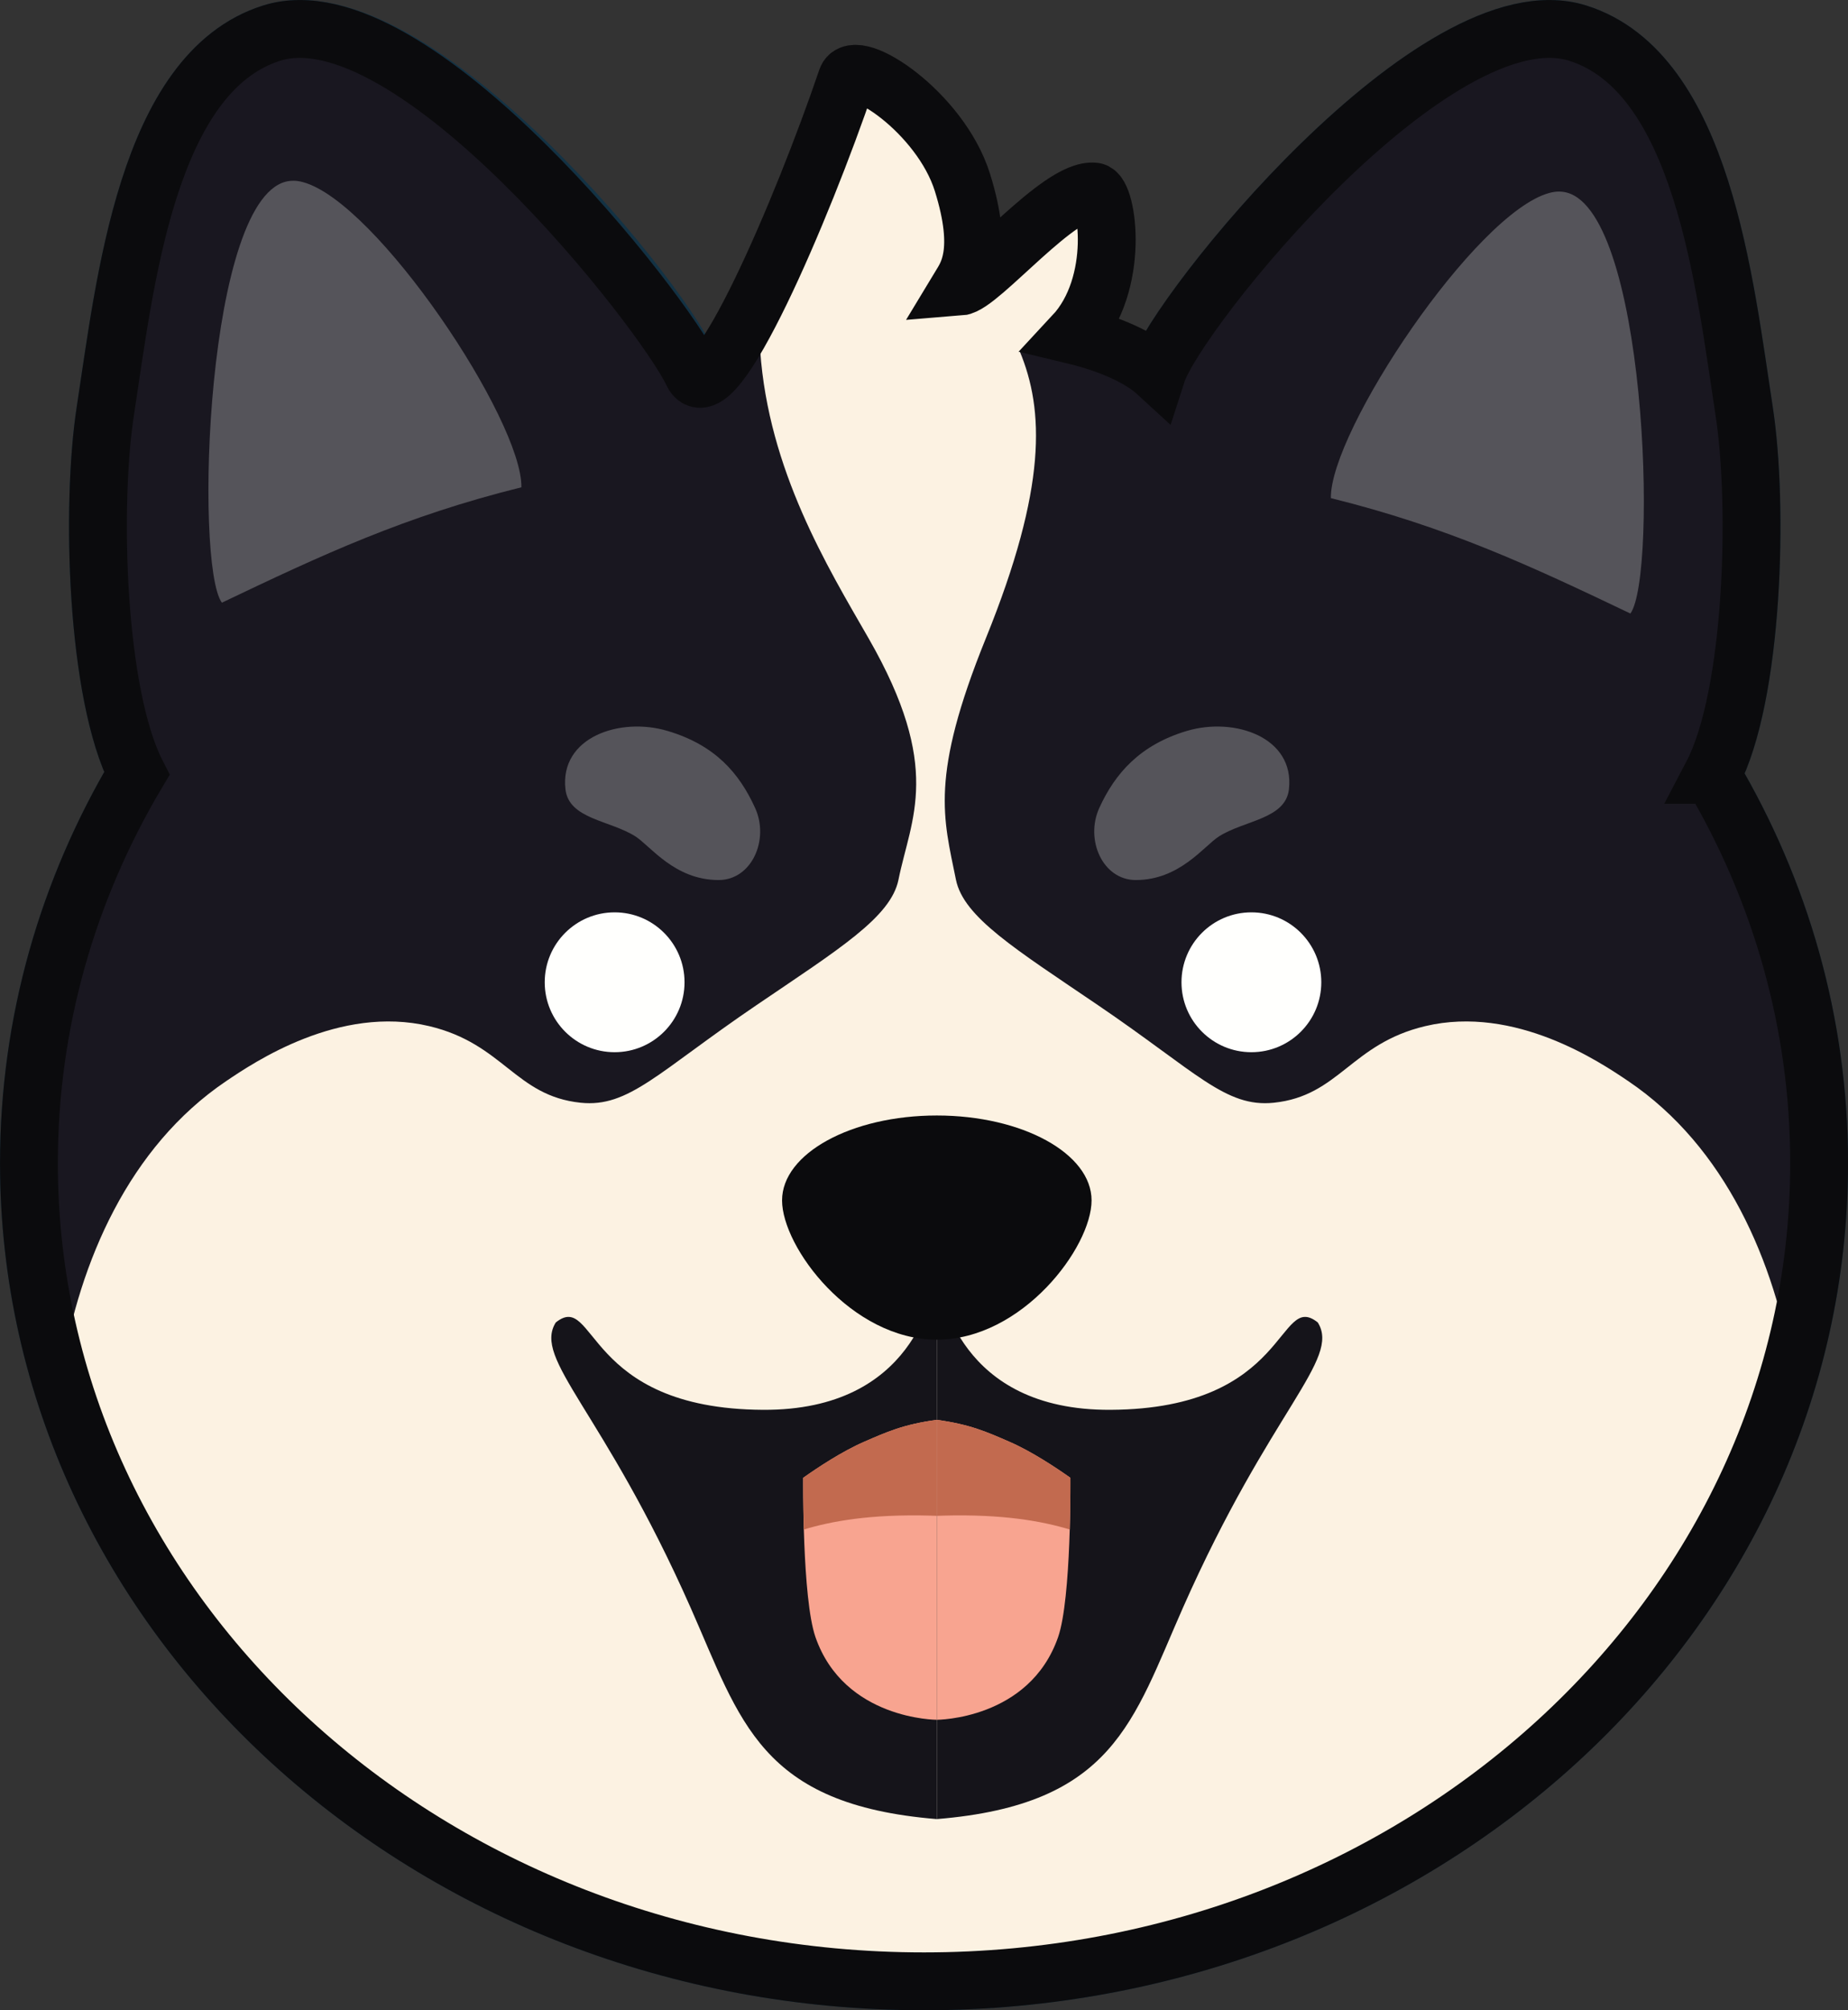 <?xml version="1.0" encoding="UTF-8"?>
<svg id="Layer_2" data-name="Layer 2" xmlns="http://www.w3.org/2000/svg" viewBox="0 0 575.24 625.47">
  <rect x="0" y="0" width="575.24" height="625.47" fill="#333333" stroke="none"/>
  <defs>
    <style>
      .cls-1 {
        fill: #f5bb66;
      }

      .cls-1, .cls-2, .cls-3, .cls-4, .cls-5, .cls-6, .cls-7, .cls-8, .cls-9, .cls-10, .cls-11, .cls-12, .cls-13, .cls-14 {
        stroke-width: 0px;
      }

      .cls-2 {
        fill: #0f2333;
      }

      .cls-3 {
        fill: #f8a490;
      }

      .cls-15 {
        stroke: #133244;
      }

      .cls-15, .cls-16 {
        fill: none;
        stroke-miterlimit: 10;
        stroke-width: 18px;
      }

      .cls-4 {
        fill: #3c3b44;
      }

      .cls-5 {
        fill: #15141a;
      }

      .cls-6 {
        fill: #fcf2e2;
      }

      .cls-16 {
        stroke: #0b0b0d;
      }

      .cls-7 {
        fill: #cf8453;
      }

      .cls-8 {
        fill: #fffffd;
      }

      .cls-9 {
        opacity: .59;
      }

      .cls-9, .cls-14 {
        fill: #c26a4f;
      }

      .cls-10 {
        fill: #55545a;
      }

      .cls-11 {
        fill: #191720;
      }

      .cls-12 {
        fill: #fff;
      }

      .cls-13 {
        fill: #0b0b0d;
      }
    </style>
  </defs>
  <g id="Layer_1-2" data-name="Layer 1">
    <g>
      <path id="Shape" class="cls-12" d="M538.61,244.89c12.88-24.56,14.57-83.56,9.98-113.29-6.06-39.25-12.87-105.27-51.78-117.5-43.94-13.81-124.87,86.73-131,105.76-23.12-5.68-47.42-8.72-72.5-8.72s-49.08,3.01-72.07,8.62C214.84,100.45,134.13.31,90.28,14.1c-38.91,12.23-45.72,78.25-51.78,117.5-4.56,29.56-2.91,88.07,9.77,112.88-21.4,36.04-33.56,77.34-33.56,121.23,0,140.59,124.74,254.57,278.62,254.57s278.62-113.97,278.62-254.57c0-43.72-12.07-84.86-33.32-120.81Z"/>
      <g id="Eyepatch">
        <path class="cls-1" d="M19.15,426.79c5.64-34.17,20.92-69.93,51.27-90.42,8.62-5.82,35.17-23.75,63.19-17.09,23.16,5.5,26.76,21.72,47.14,23.83,15.02,1.55,24-9.5,54.73-30.37,25.63-17.41,41.84-27.35,44.2-39.04,3.88-19.19.02-29.43-9.32-75.11-8.69-42.44-14.44-71.95-6.86-90.21-16.08,1.32-31.77,3.88-46.95,7.58C210.15,96.65,129.43-3.49,85.58,10.3c-38.91,12.23-45.72,78.25-51.78,117.5-4.56,29.56-2.91,88.07,9.77,112.88-21.4,36.04-33.56,77.34-33.56,121.23,0,22.43,3.19,44.17,9.15,64.88Z"/>
        <path class="cls-1" d="M558.09,426.79c-5.64-34.17-20.92-69.93-51.27-90.42-8.62-5.82-35.17-23.75-63.19-17.09-23.16,5.5-26.76,21.72-47.14,23.83-15.02,1.55-24-9.5-54.73-30.37-25.63-17.41-41.84-27.35-44.2-39.04-3.88-19.19-.02-29.43,9.32-75.11,8.69-42.44,14.44-71.95,6.86-90.21,16.08,1.32,31.77,3.88,46.95,7.58,6.4-19.31,87.12-119.45,130.97-105.66,38.91,12.23,45.72,78.25,51.78,117.5,4.56,29.56,2.91,88.07-9.77,112.88,21.4,36.04,33.56,77.34,33.56,121.23,0,22.43-3.19,44.17-9.15,64.88Z"/>
      </g>
      <g id="Eyes">
        <circle class="cls-2" cx="191.32" cy="305.63" r="21.76"/>
        <circle class="cls-2" cx="389.53" cy="305.63" r="21.76"/>
      </g>
      <path id="Outline" class="cls-15" d="M532.92,241.1c12.88-24.56,14.57-83.56,9.98-113.29-6.06-39.25-12.87-105.27-51.78-117.5-43.94-13.81-124.87,86.73-131,105.76-23.12-5.68-47.42-8.72-72.5-8.72s-49.08,3.01-72.07,8.62C209.15,96.65,128.43-3.49,84.58,10.3c-38.91,12.23-45.72,78.25-51.78,117.5-4.56,29.56-2.91,88.07,9.77,112.88-21.4,36.04-33.56,77.34-33.56,121.23,0,140.59,124.74,254.57,278.62,254.57s278.62-113.97,278.62-254.57c0-43.72-12.07-84.86-33.32-120.81Z"/>
      <g id="Ears">
        <path class="cls-7" d="M507.5,190.9c8.63-11.74,5.02-128.16-21.06-131.22-1.9-.22-3.37.14-4.14.35-23.02,6.16-68.37,74.24-68.03,94.96,36.26,8.98,62.16,21.06,93.24,35.91Z"/>
        <path class="cls-7" d="M69.07,187.53c-8.63-11.74-5.02-128.16,21.06-131.22,1.9-.22,3.37.14,4.14.35,23.02,6.16,68.37,74.24,68.03,94.96-36.26,8.98-62.16,21.06-93.24,35.91Z"/>
      </g>
      <path class="cls-2" d="M339.78,373.5c0,14.59-21.57,43.33-48.17,43.33s-48.17-28.74-48.17-43.33,21.57-26.42,48.17-26.42,48.17,11.83,48.17,26.42Z"/>
      <g id="Mouth">
        <path class="cls-2" d="M410.19,411.47c-12.6-10.01-8.62,26.89-64.49,27.19-47.57.26-52.45-36.88-54.1-40.14v167.48c55.05-4.49,61.04-30.55,76.63-65.78,27.28-61.64,49.21-77.23,41.96-88.75Z"/>
        <path class="cls-2" d="M173.01,411.47c12.6-10.01,8.62,26.89,64.49,27.19,47.57.26,52.45-36.88,54.1-40.14v167.48c-55.05-4.49-61.04-30.55-76.63-65.78-27.28-61.64-49.21-77.23-41.96-88.75Z"/>
      </g>
      <g id="Tounge">
        <path class="cls-3" d="M291.6,535.1s28.8,0,37.76-25.71c4.18-12.02,3.83-49.57,3.83-49.57-4.45-3.15-12.06-8.21-18.99-11.22-6.93-3.01-12.17-5.4-22.59-6.82v93.32Z"/>
        <path class="cls-3" d="M291.6,535.1s-28.8,0-37.76-25.71c-4.18-12.02-3.83-49.57-3.83-49.57,4.45-3.15,12.06-8.21,18.99-11.22,6.93-3.01,12.17-5.4,22.59-6.82v93.32Z"/>
      </g>
      <g>
        <path class="cls-14" d="M293.49,471.59c-.64.02-1.26.04-1.88.05v-29.87c10.42,1.42,15.66,3.81,22.59,6.82,6.93,3.01,14.55,8.07,18.99,11.22,0,0,.07,7.09-.2,16.09-8.48-2.57-20.69-4.84-39.5-4.32Z"/>
        <path class="cls-14" d="M289.72,471.59c.64.02,1.26.04,1.88.05v-29.87c-10.42,1.42-15.66,3.81-22.59,6.82-6.93,3.01-14.55,8.07-18.99,11.22,0,0-.07,7.09.2,16.09,8.48-2.57,20.69-4.84,39.5-4.32Z"/>
      </g>
      <g id="Eyebrows">
        <path class="cls-9" d="M235.06,251.42c4.46,9.83-1.04,22.4-11.38,22.4-13.7,0-21.22-10.61-25.91-13.59-7.94-5.04-20.72-5.35-21.76-14.68-1.8-16.17,16.95-22.54,31.77-18.13s22.33,13.11,27.28,24Z"/>
        <path class="cls-9" d="M342.17,251.42c-4.46,9.83,1.04,22.4,11.38,22.4,13.7,0,21.22-10.61,25.91-13.59,7.94-5.04,20.72-5.35,21.76-14.68,1.8-16.17-16.95-22.54-31.77-18.13-14.5,4.32-22.33,13.11-27.28,24Z"/>
      </g>
    </g>
    <g>
      <path id="Shape-2" data-name="Shape" class="cls-4" d="M538.61,244.89c12.88-24.56,14.57-83.56,9.98-113.29-6.06-39.25-12.87-105.27-51.78-117.5-43.94-13.81-124.87,86.73-131,105.76-23.12-5.68-47.42-8.72-72.5-8.72s-49.08,3.01-72.07,8.62C214.84,100.45,134.13.31,90.28,14.1c-38.91,12.23-45.72,78.25-51.78,117.5-4.56,29.56-2.91,88.07,9.77,112.88-21.4,36.04-33.56,77.34-33.56,121.23,0,140.59,124.74,254.57,278.62,254.57s278.62-113.97,278.62-254.57c0-43.72-12.07-84.86-33.32-120.81Z"/>
      <g id="Eyepatch-2" data-name="Eyepatch">
        <path id="Outline-2" data-name="Outline" class="cls-6" d="M534.02,242.97c-.67-1.15-.74-2.54-.17-3.75,12.03-25.57,13.53-82.42,9.06-111.43-6.06-39.25-12.87-105.27-51.78-117.5-41.19-12.95-114.9,74.61-129,101.29-1.14,2.15-3.84,2.83-5.87,1.49-4.93-3.24-11.78-6.13-19.98-8.28-1.43-.38-2.58-1.51-2.89-2.96-2.81-13.29,11.05-41.81,7.24-42.24-6.99-.79-22.19,16.79-33.71,29.35-2.86,3.12-7.98.34-6.93-3.76,2.03-7.87,2.92-17.86-.41-28.47-6.83-21.8-34.24-39.54-36.02-32.13-7.5,31.13-22.81,57.73-40.24,85.93-1.51,2.44-5.63.74-6.41-2.02C209.23,81.43,123.31-1.88,84.58,10.3c-38.91,12.23-45.72,78.25-51.78,117.5-4.45,28.85-2.99,85.26,8.86,111.02.55,1.2.47,2.58-.19,3.72-20.72,35.6-32.47,76.23-32.47,119.36,0,140.59,124.74,254.57,278.62,254.57s278.62-113.97,278.62-254.57c0-42.96-11.65-83.43-32.22-118.93Z"/>
        <path id="Shape-3" data-name="Shape" class="cls-6" d="M538.61,244.89c12.88-24.56,14.57-83.56,9.98-113.29-6.06-39.25-12.87-105.27-51.78-117.5-43.94-13.81-124.87,86.73-131,105.76-23.12-5.68-47.42-8.72-72.5-8.72s-49.08,3.01-72.07,8.62C214.84,100.45,134.13.31,90.28,14.1c-38.91,12.23-45.72,78.25-51.78,117.5-4.56,29.56-2.91,88.07,9.77,112.88-21.4,36.04-33.56,77.34-33.56,121.23,0,140.59,124.74,254.57,278.62,254.57s278.62-113.97,278.62-254.57c0-43.72-12.07-84.86-33.32-120.81Z"/>
        <path class="cls-11" d="M19.15,426.79c5.64-34.17,20.92-69.93,51.27-90.42,8.62-5.82,35.17-23.75,63.19-17.09,23.16,5.5,26.76,21.72,47.14,23.83,15.02,1.55,24-9.5,54.73-30.37,25.63-17.41,41.84-27.35,44.2-39.04,3.88-19.19,13.91-34.69-9.32-75.11-12.77-22.21-31.15-52.25-33.73-89.55-16.08,1.32-4.9,3.22-20.08,6.92C203.57,86.29,129.43-3.49,85.58,10.3c-38.91,12.23-45.72,78.25-51.78,117.5-4.56,29.56-2.91,88.07,9.77,112.88-21.4,36.04-33.56,77.34-33.56,121.23,0,22.43,3.19,44.17,9.15,64.88Z"/>
        <path class="cls-11" d="M558.09,426.79c-5.64-34.17-20.92-69.93-51.27-90.42-8.62-5.82-35.17-23.75-63.19-17.09-23.16,5.5-26.76,21.72-47.14,23.83-15.02,1.55-24-9.5-54.73-30.37-25.63-17.41-41.84-27.35-44.2-39.04-3.88-19.19-8.2-31.9,9.32-75.11,19.09-47.07,18.12-71.03,10.54-89.29,16.08,1.32,28.09,2.96,43.27,6.66,6.4-19.31,87.12-119.45,130.97-105.66,38.91,12.23,45.72,78.25,51.78,117.5,4.56,29.56,2.91,88.07-9.77,112.88,21.4,36.04,33.56,77.34,33.56,121.23,0,22.43-3.19,44.17-9.15,64.88Z"/>
      </g>
      <g id="Eyes-2" data-name="Eyes">
        <circle class="cls-8" cx="191.32" cy="305.63" r="21.76"/>
        <circle class="cls-8" cx="389.53" cy="305.63" r="21.76"/>
      </g>
      <path id="Outline-3" data-name="Outline" class="cls-16" d="M532.92,241.1c12.88-24.56,14.57-83.56,9.98-113.29-6.06-39.25-12.87-105.27-51.78-117.5-43.94-13.81-124.87,86.73-131,105.76-5.15-4.73-14.31-8.99-25.96-11.79,14.86-15.96,10.51-44.21,6.45-44.67-10.78-1.21-35.54,29.09-41.81,29.58,2.17-3.59,7.6-10.68.77-32.46-6.83-21.8-33.57-39.35-36.02-32.13-13.79,40.61-41.54,105.27-48,91.36C206.98,97.51,128.43-3.49,84.58,10.3c-38.91,12.23-45.72,78.25-51.78,117.5-4.56,29.56-2.91,88.07,9.77,112.88-21.4,36.04-33.56,77.34-33.56,121.23,0,140.59,124.74,254.57,278.62,254.57s278.62-113.97,278.62-254.57c0-43.72-12.07-84.86-33.32-120.81Z"/>
      <g id="Ears-2" data-name="Ears">
        <path class="cls-10" d="M507.5,190.9c8.63-11.74,5.02-128.16-21.06-131.22-1.9-.22-3.37.14-4.14.35-23.02,6.16-68.37,74.24-68.03,94.96,36.26,8.98,62.16,21.06,93.24,35.91Z"/>
        <path class="cls-10" d="M69.07,187.53c-8.63-11.74-5.02-128.16,21.06-131.22,1.9-.22,3.37.14,4.14.35,23.02,6.16,68.37,74.24,68.03,94.96-36.26,8.98-62.16,21.06-93.24,35.91Z"/>
      </g>
      <g id="Mouth-2" data-name="Mouth">
        <path class="cls-5" d="M410.19,411.47c-12.6-10.01-8.62,26.89-64.49,27.19-47.57.26-52.45-36.88-54.1-40.14v167.48c55.05-4.49,61.04-30.55,76.63-65.78,27.28-61.64,49.21-77.23,41.96-88.75Z"/>
        <path class="cls-5" d="M173.01,411.47c12.6-10.01,8.62,26.89,64.49,27.19,47.57.26,52.45-36.88,54.1-40.14v167.48c-55.05-4.49-61.04-30.55-76.63-65.78-27.28-61.64-49.21-77.23-41.96-88.75Z"/>
      </g>
      <path class="cls-13" d="M339.78,373.5c0,14.59-21.57,43.33-48.17,43.33s-48.17-28.74-48.17-43.33,21.57-26.42,48.17-26.42,48.17,11.83,48.17,26.42Z"/>
      <g id="Tounge-2" data-name="Tounge">
        <path class="cls-3" d="M291.6,535.1s28.8,0,37.76-25.71c4.18-12.02,3.83-49.57,3.83-49.57-4.45-3.15-12.06-8.21-18.99-11.22-6.93-3.01-12.17-5.4-22.59-6.82v93.32Z"/>
        <path class="cls-3" d="M291.6,535.1s-28.8,0-37.76-25.71c-4.18-12.02-3.83-49.57-3.83-49.57,4.45-3.15,12.06-8.21,18.99-11.22,6.93-3.01,12.17-5.4,22.59-6.82v93.32Z"/>
      </g>
      <g>
        <path class="cls-14" d="M293.49,471.59c-.64.02-1.26.04-1.88.05v-29.87c10.42,1.42,15.66,3.81,22.59,6.82,6.93,3.01,14.55,8.07,18.99,11.22,0,0,.07,7.09-.2,16.09-8.48-2.57-20.69-4.84-39.5-4.32Z"/>
        <path class="cls-14" d="M289.72,471.59c.64.02,1.26.04,1.88.05v-29.87c-10.42,1.42-15.66,3.81-22.59,6.82-6.93,3.01-14.55,8.07-18.99,11.22,0,0-.07,7.09.2,16.09,8.48-2.57,20.69-4.84,39.5-4.32Z"/>
      </g>
      <g id="Eyebrows-2" data-name="Eyebrows">
        <path class="cls-10" d="M235.06,251.42c4.46,9.83-1.04,22.4-11.38,22.4-13.7,0-21.22-10.61-25.91-13.59-7.94-5.04-20.72-5.35-21.76-14.68-1.8-16.17,16.95-22.54,31.77-18.13s22.33,13.11,27.28,24Z"/>
        <path class="cls-10" d="M342.17,251.42c-4.46,9.83,1.04,22.4,11.38,22.4,13.7,0,21.22-10.61,25.91-13.59,7.94-5.04,20.72-5.35,21.76-14.68,1.8-16.17-16.95-22.54-31.77-18.13-14.5,4.32-22.33,13.11-27.28,24Z"/>
      </g>
    </g>
  </g>
</svg>